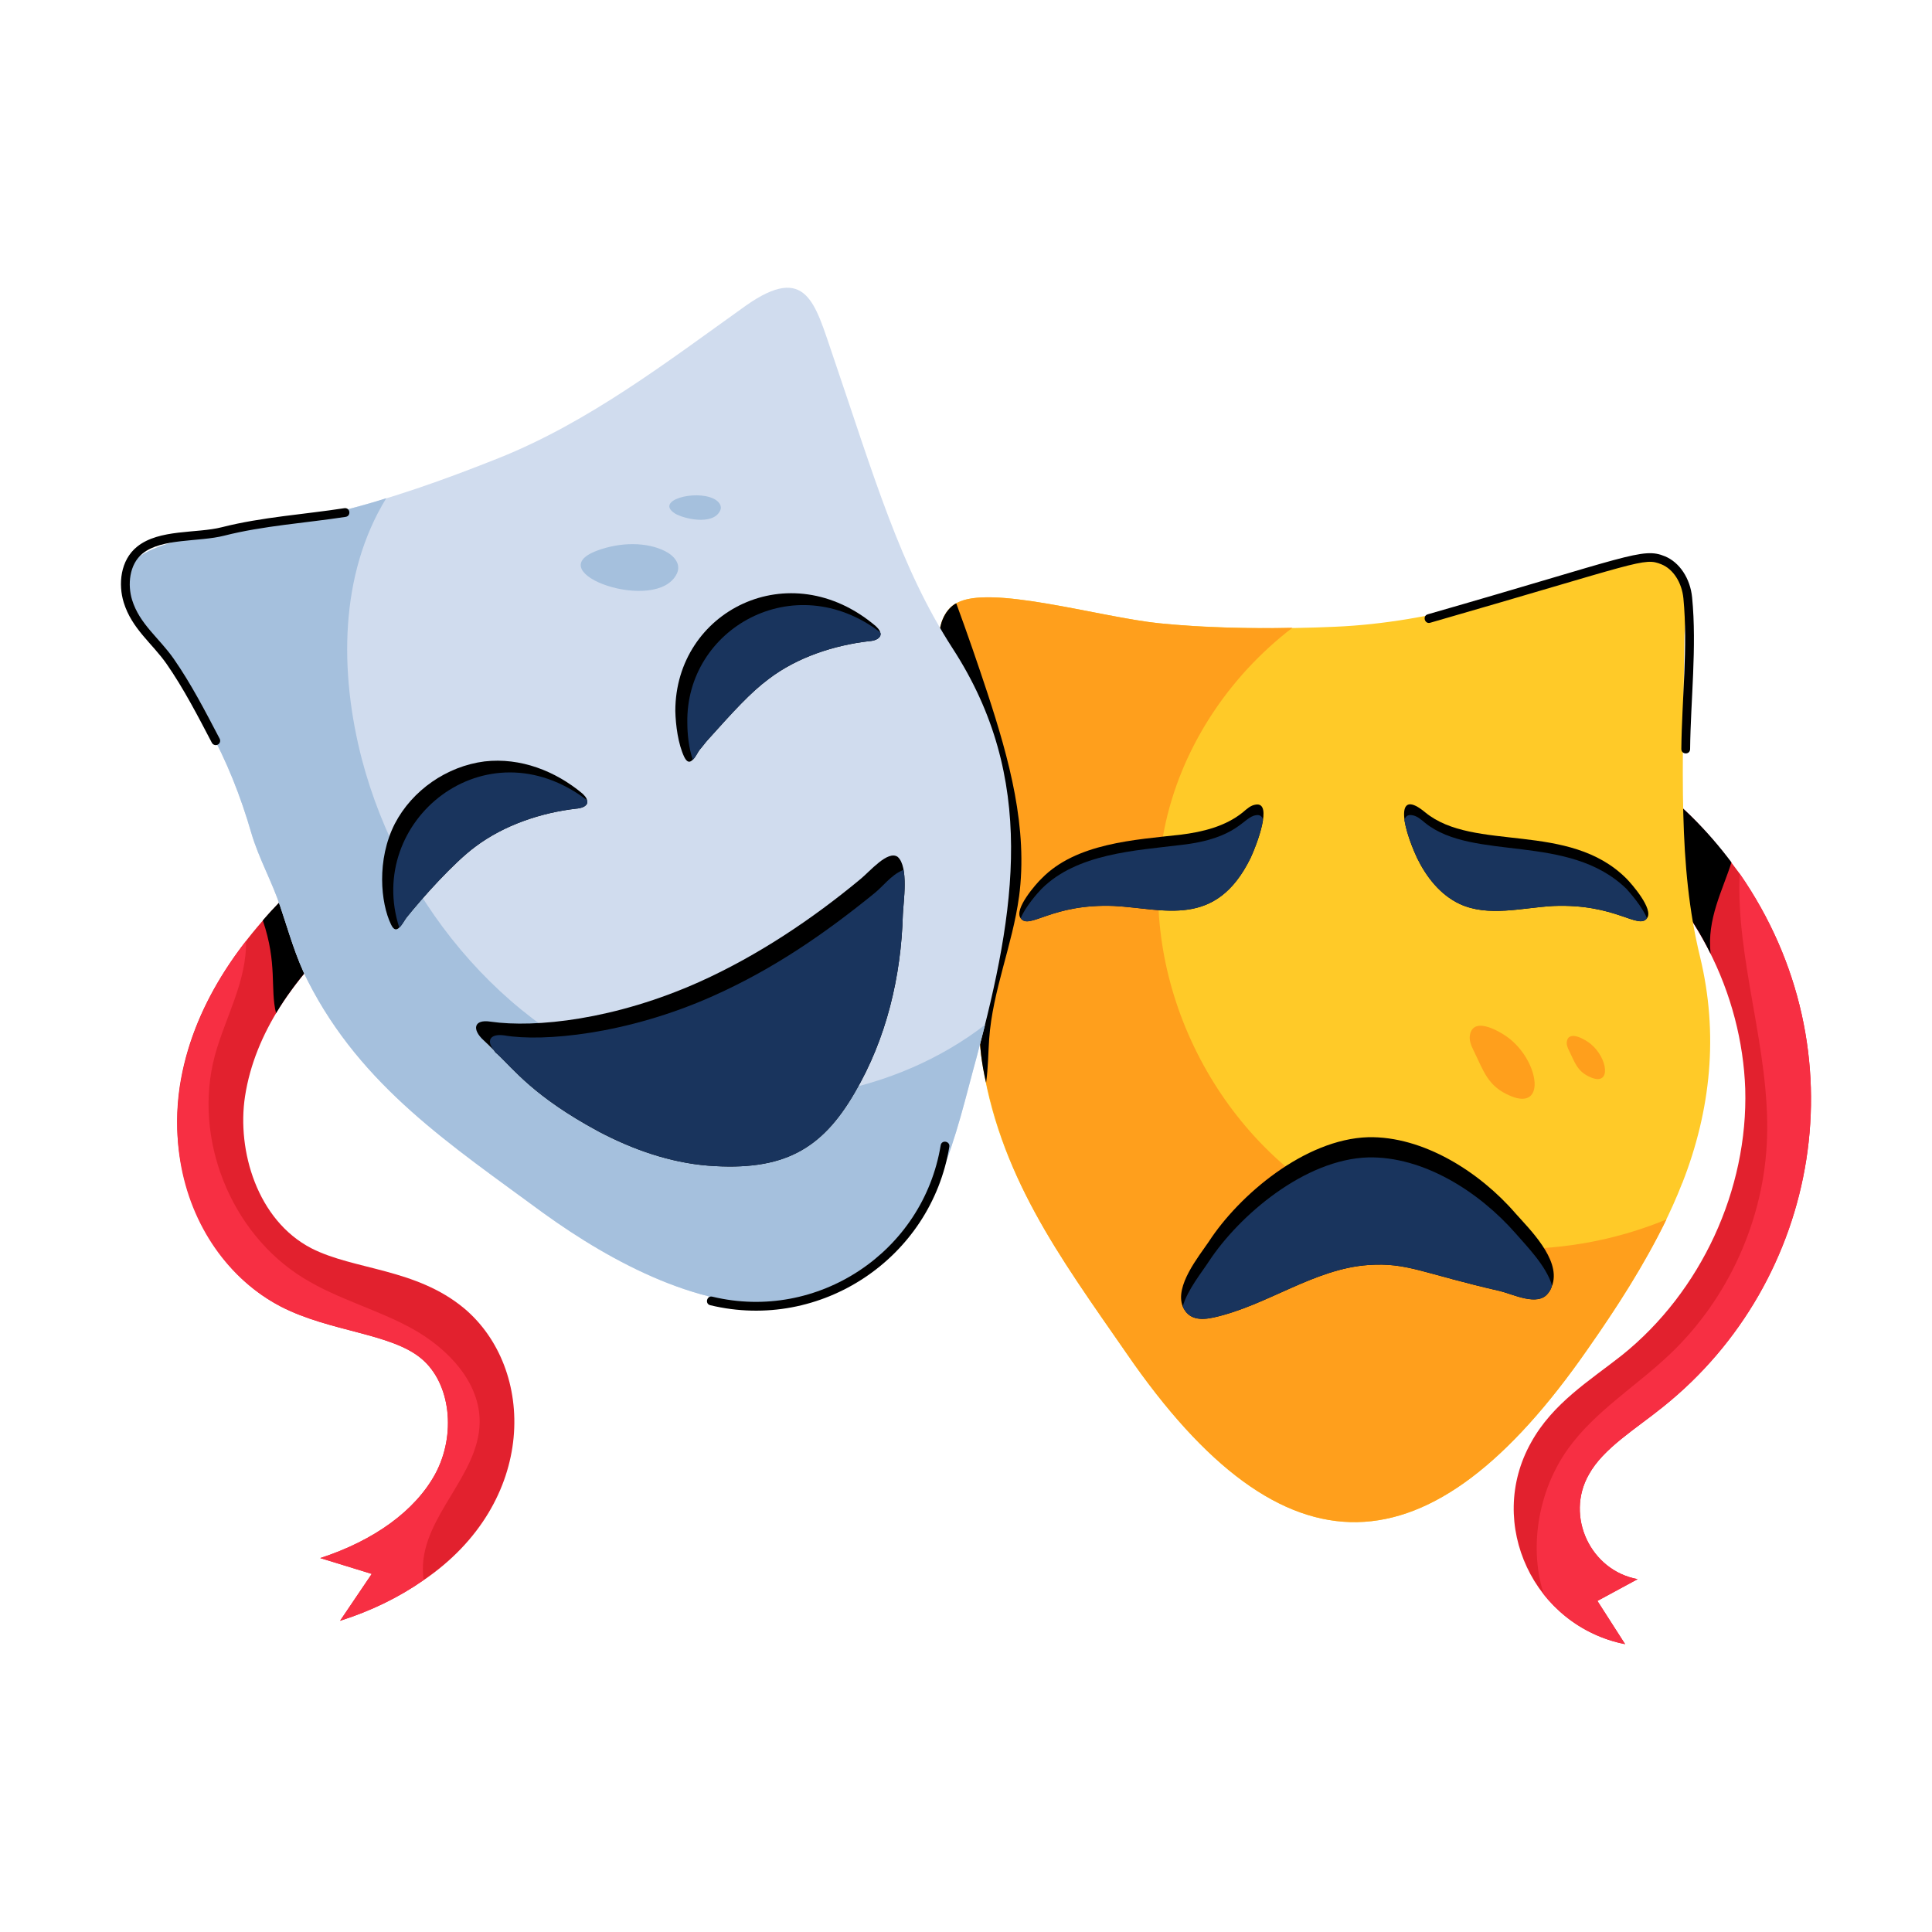 <svg id="Layer_1" enable-background="new 0 0 55 55" viewBox="0 0 55 55" xmlns="http://www.w3.org/2000/svg"><g id="_x38_1"><g><g><path d="m47.354 40.042c-.792.641-1.712 1.187-2.123 1.935-.677 1.19.048 2.734 1.39 2.978l-1.146.62.789 1.231c-2.591-.508-3.975-3.428-2.678-5.74.62-1.126 1.682-1.77 2.593-2.49 2.245-1.804 3.589-4.707 3.504-7.582-.094-2.654-1.389-5.487-3.965-7.347l1.09-1.531c.231.231 1.271.768 2.715 2.753 3.51 5.064 2.272 11.612-2.17 15.173z" fill="#e2212e"/></g></g><g><path d="m48.698 27.152c-.592-1.203-1.447-2.292-2.49-3.138.028-.216.075-.432.122-.648.149-.669.321-.96.517-1.221.93.667 1.757 1.484 2.443 2.405-.241.778-.706 1.609-.592 2.602z"/></g><g><g><path d="m12.058 44.984c-.686.479-1.484.874-2.377 1.156l.902-1.334-1.466-.451c1.531-.498 2.696-1.343 3.269-2.386.611-1.127.442-2.593-.385-3.288-.857-.728-2.599-.763-4.002-1.484-2.086-1.08-3.269-3.655-2.884-6.257.348-2.286 1.712-4.202 3.382-5.787l1.278 1.381c-1.358 1.277-2.516 2.837-2.8 4.679-.235 1.541.348 3.523 1.888 4.322 1.225.625 2.975.567 4.35 1.71 2.039 1.712 2.102 5.522-1.156 7.741z" fill="#e2212e"/></g></g><g><path d="m9.775 26.532c-.629.592-1.353 1.372-1.917 2.311-.172-.706.044-1.403-.376-2.64.301-.357.648-.705 1.015-1.052z"/></g><g><path d="m47.889 33.681c-.642 1.65-1.683 3.29-2.701 4.74-4.465 6.424-8.629 6.636-13.117.107-1.884-2.719-3.68-5.139-4.135-8.456-.098-.761-.039-1.482-.029-2.243.01-.751-.127-1.502-.078-2.263.121-2.236-.406-5.025-.595-5.637-.185-.585-.507-1.19-.497-1.814.01-.351.146-.712.429-.907.886-.624 4.111.363 5.842.536 1.605.162 3.607.164 5.003.098 2.78-.117 5.442-1.005 8.095-1.765.458-.127.966-.254 1.375-.02.741.4.478 1.453.468 2.146-.038 3.78-.19 6.412.449 9.041.527 2.185.312 4.35-.507 6.437z" fill="#ffca28"/></g><g><path d="m47.441 34.714c-.634 1.297-1.424 2.526-2.253 3.706-4.465 6.424-8.629 6.636-13.117.107-1.974-2.848-3.609-5.037-4.135-8.456-.098-.761-.039-1.482-.029-2.243.01-.751-.127-1.502-.078-2.263.121-2.236-.406-5.025-.595-5.637-.185-.585-.507-1.19-.497-1.814.01-.351.146-.712.429-.907.02-.01.039-.029.059-.029.911-.561 4.105.398 5.783.566 1.258.127 2.526.156 3.784.127-1.833 1.404-3.189 3.452-3.647 5.735-.809 4.047 1.248 8.475 4.808 10.572 2.838 1.658 6.456 1.794 9.489.536z" fill="#ff9f1c"/></g><g><path d="m29.008 25.537c-.185 1.365-.751 2.663-.848 4.038-.029.4-.029.839-.088 1.248-.272-1.134-.179-1.949-.166-2.994.01-.751-.127-1.502-.078-2.263.121-2.236-.406-5.025-.595-5.637-.185-.585-.507-1.19-.497-1.814.01-.351.146-.712.429-.907.02-.01.039-.029.059-.029.312.848.605 1.697.888 2.555.614 1.872 1.161 3.843.897 5.803z"/></g><g><path d="m27.809 30.072c-.634 2.292-1.053 4.74-3.257 6.105-.644.4-1.336.829-2.087.917-2.403.267-5.035-1.144-7.002-2.565-2.604-1.92-5.171-3.589-6.7-6.603-.351-.692-.536-1.385-.78-2.107-.234-.712-.614-1.375-.829-2.107-.302-1.044-.702-2.058-1.229-3.004-.4-.722-.702-1.463-1.2-2.116-.371-.488-.878-.956-1.073-1.551-.098-.332-.098-.722.107-.995.641-.877 3.965-1.019 5.686-1.434 1.668-.402 3.198-.952 4.75-1.57 2.584-1.034 4.808-2.75 7.051-4.35 1.715-1.201 1.957-.044 2.448 1.385 1.199 3.521 1.934 6.074 3.423 8.378 2.41 3.71 1.802 7.453.692 11.615z" fill="#d0dcee"/></g><g><path d="m28.043 29.175c-.078.302-.156.605-.234.897-.634 2.292-1.053 4.74-3.257 6.105-.644.4-1.336.829-2.087.917-2.403.267-5.035-1.144-7.002-2.565-2.604-1.92-5.171-3.589-6.7-6.603-.351-.692-.536-1.385-.78-2.107-.234-.712-.614-1.375-.829-2.107-.302-1.044-.702-2.058-1.229-3.004-.4-.722-.702-1.463-1.2-2.116-.371-.488-.878-.956-1.073-1.551-.098-.332-.098-.722.107-.995.641-.877 3.965-1.019 5.686-1.434.527-.127 1.044-.263 1.551-.429-1.339 2.183-1.336 4.964-.692 7.441 1.112 4.213 4.272 7.958 8.436 9.226 3.14.946 6.749.293 9.304-1.677z" fill="#a5c0dd"/></g><g><path d="m24.746 18.252c-1.005.117-2.048.458-2.858 1.073-.529.394-1.0.917-1.746 1.746-.078.088-.146.185-.224.273-.059.078-.117.215-.195.283-.078.078-.156.098-.244-.078-.176-.371-.244-.907-.254-1.307 0-2.846 3.249-4.502 5.705-2.419.059.059.117.117.127.176.044.089-.027.233-.312.254z"/></g><g><path d="m16.72 22.836c-.01.127-.185.176-.322.185-1.005.117-2.048.468-2.867 1.083-.614.454-1.509 1.455-1.96 2.019-.059.078-.127.215-.205.283-.078.078-.156.078-.234-.088-.298-.612-.414-1.845.107-2.867.497-.956 1.482-1.638 2.555-1.775 1.024-.117 2.019.273 2.789.917.059.059.117.117.127.185.01.019.01.039.01.059z"/></g><g><path d="m24.746 18.252c-1.005.117-2.048.458-2.858 1.073-.529.394-1.0.917-1.746 1.746-.078.088-.146.185-.224.273-.059.078-.117.215-.195.283-.117-.332-.156-.741-.156-1.053-.049-2.674 3.034-4.442 5.491-2.575.044.089-.027.233-.312.254z" fill="#19345d"/></g><g><path d="m16.72 22.836c-.01.127-.185.176-.322.185-1.005.117-2.048.468-2.867 1.083-.614.454-1.509 1.455-1.96 2.019-.059.078-.127.215-.205.283-.979-3.028 2.445-5.832 5.344-3.628.01.019.01.039.01.059z" fill="#19345d"/></g><g><path d="m25.702 26.044c-.049 1.737-.461 3.521-1.375 5.071-.936 1.608-2.023 2.233-4.174 2.068-1.083-.088-2.136-.458-3.101-.966-1.864-1.002-2.437-1.791-2.897-2.214-.039-.029-.068-.059-.088-.098-.098-.098-.195-.195-.302-.293-.332-.302-.283-.605.205-.527 1.269.181 3.539-.053 5.959-1.141 1.642-.741 3.189-1.775 4.564-2.916.267-.216.782-.835 1.063-.634.319.283.16 1.291.146 1.648z"/></g><g><path d="m25.702 26.044c-.049 1.737-.461 3.521-1.375 5.071-.936 1.608-2.023 2.233-4.174 2.068-1.083-.088-2.136-.458-3.101-.966-1.864-1.002-2.437-1.791-2.897-2.214-.039-.029-.068-.059-.088-.098-.224-.263-.137-.488.293-.429 1.085.187 3.491-.022 5.959-1.131 1.719-.769 3.181-1.784 4.574-2.916.254-.205.468-.507.78-.644.019-.01.039-.02.049-.02.078.41-.01 1.014-.02 1.278z" fill="#19345d"/></g><g><path d="m46.885 26.142c-.249.332-.883-.422-2.663-.351-.897.049-1.853.322-2.672-.059-.556-.263-.946-.77-1.209-1.307-.463-.992-.599-1.991.234-1.297 1.386 1.137 4.084.242 5.725 1.882.137.137.79.878.585 1.131z"/></g><g><path d="m35.601 24.425c-.991 2.018-2.461 1.442-3.882 1.365-1.792-.072-2.409.689-2.662.351-.205-.254.449-.995.595-1.131.984-1.013 2.666-1.102 3.96-1.248.624-.078 1.268-.234 1.765-.634.117-.098.224-.205.38-.224.474-.065.034 1.113-.156 1.521z"/></g><g><path d="m46.885 26.142c-.249.331-.887-.422-2.663-.351-.897.049-1.853.322-2.672-.059-.556-.263-.946-.77-1.209-1.307-.068-.146-.293-.673-.361-1.073.029-.107.088-.166.215-.146.146.019.263.127.38.224 1.377 1.102 4.079.275 5.725 1.872.098.107.458.517.585.839z" fill="#19345d"/></g><g><path d="m35.952 23.353c-.059.4-.283.927-.351 1.073-.991 2.018-2.461 1.442-3.882 1.365-1.792-.072-2.409.689-2.662.351.127-.322.488-.731.595-.839 1.008-1.007 2.671-1.089 3.96-1.248 1.641-.18 1.777-.802 2.146-.848.117-.02.185.039.195.146z" fill="#19345d"/></g><g><path d="m44.203 36.548c0 .019-.01.029-.02.049-.02.078-.059.156-.117.224-.293.38-.995.02-1.365-.068-2.209-.504-2.632-.817-3.745-.741-1.551.107-2.877 1.151-4.398 1.492-.395.088-.729.058-.888-.312-.234-.585.458-1.424.741-1.843.861-1.326 2.731-2.918 4.535-2.975 1.567-.035 3.18.988 4.203 2.175.4.449 1.258 1.287 1.053 1.999z"/></g><g><path d="m44.183 36.597c-.02.078-.059.156-.117.224-.293.38-.995.02-1.365-.068-2.209-.504-2.632-.817-3.745-.741-1.551.107-2.877 1.151-4.398 1.492-.395.088-.729.058-.888-.312.137-.478.546-.975.741-1.278.87-1.323 2.735-2.909 4.535-2.965 1.563-.035 3.15.964 4.203 2.165.302.351.868.917 1.034 1.482z" fill="#19345d"/></g><g><path d="m19.267 16.333c.133-.275-.078-.515-.335-.644-.517-.26-1.262-.265-1.938-.012-1.678.627 1.71 1.817 2.273.656z" fill="#a5c0dd"/></g><g><path d="m20.499 14.541c.071-.145-.041-.273-.177-.341-.53-.266-1.697.046-1.104.42.221.14 1.072.353 1.281-.079z" fill="#a5c0dd"/></g><g><path d="m43.012 31.204c.991.409.811-.935-.016-1.617-.223-.184-1.044-.695-1.15-.124-.029.155.038.31.108.451.285.575.393 1.016 1.058 1.29z" fill="#ff9f1c"/></g><g><path d="m45.293 30.674c.585.242.479-.552-.009-.955-.132-.109-.617-.41-.679-.073-.017.091.023.183.064.266.168.34.232.6.625.762z" fill="#ff9f1c"/></g><g><path d="m12.039 44.655c0 .103.009.216.019.329-.686.479-1.484.874-2.377 1.156l.902-1.334-1.466-.451c1.531-.498 2.696-1.343 3.269-2.386.611-1.127.442-2.593-.385-3.288-.857-.728-2.599-.763-4.002-1.484-2.948-1.527-4.372-6.082-.996-10.41.026 1.141-.587 2.171-.883 3.251-.639 2.358.442 5.073 2.527 6.351.977.601 2.114.893 3.11 1.447 1.005.564 1.917 1.522 1.898 2.668-.028 1.503-1.616 2.649-1.616 4.153z" fill="#f72f43"/></g><g><path d="m47.354 40.042c-.792.641-1.712 1.187-2.123 1.935-.677 1.19.048 2.734 1.39 2.978l-1.146.62.789 1.231c-.911-.178-1.738-.695-2.311-1.409-.414-1.242-.216-2.89.686-4.153.77-1.071 1.935-1.776 2.884-2.678 1.682-1.588 2.706-3.861 2.781-6.172.085-2.527-.892-5.054-.78-7.525 3.51 5.064 2.272 11.612-2.17 15.173z" fill="#f72f43"/></g><g><path d="m6.032 21.146c-.4-.764-.81-1.558-1.292-2.249-.407-.582-.987-.996-1.218-1.746-.158-.513-.101-1.203.384-1.591.632-.505 1.692-.368 2.412-.552 1.13-.288 2.357-.366 3.484-.541.167-.024.2.221.039.247-1.125.173-2.354.253-3.461.536-.718.182-1.771.067-2.318.505-.391.312-.431.904-.302 1.322.212.69.773 1.085 1.185 1.677.495.71.906 1.508 1.308 2.275.032.062.009.137-.053.169-.061.032-.137.008-.168-.053z"/></g><g><path d="m20.221 37.157c-.164-.039-.097-.284.059-.243 2.996.72 5.997-1.267 6.499-4.308.026-.167.274-.12.246.041-.524 3.177-3.662 5.266-6.804 4.51z"/></g><g><path d="m47.864 21.322c.014-1.396.193-2.906.059-4.288-.045-.452-.29-.832-.624-.968-.506-.206-.575-.067-6.583 1.662-.153.049-.233-.193-.07-.24 5.731-1.643 6.108-1.915 6.747-1.653.42.171.726.632.778 1.175.138 1.412-.042 2.927-.057 4.315-.002.168-.252.161-.25-.003z"/></g></g></svg>